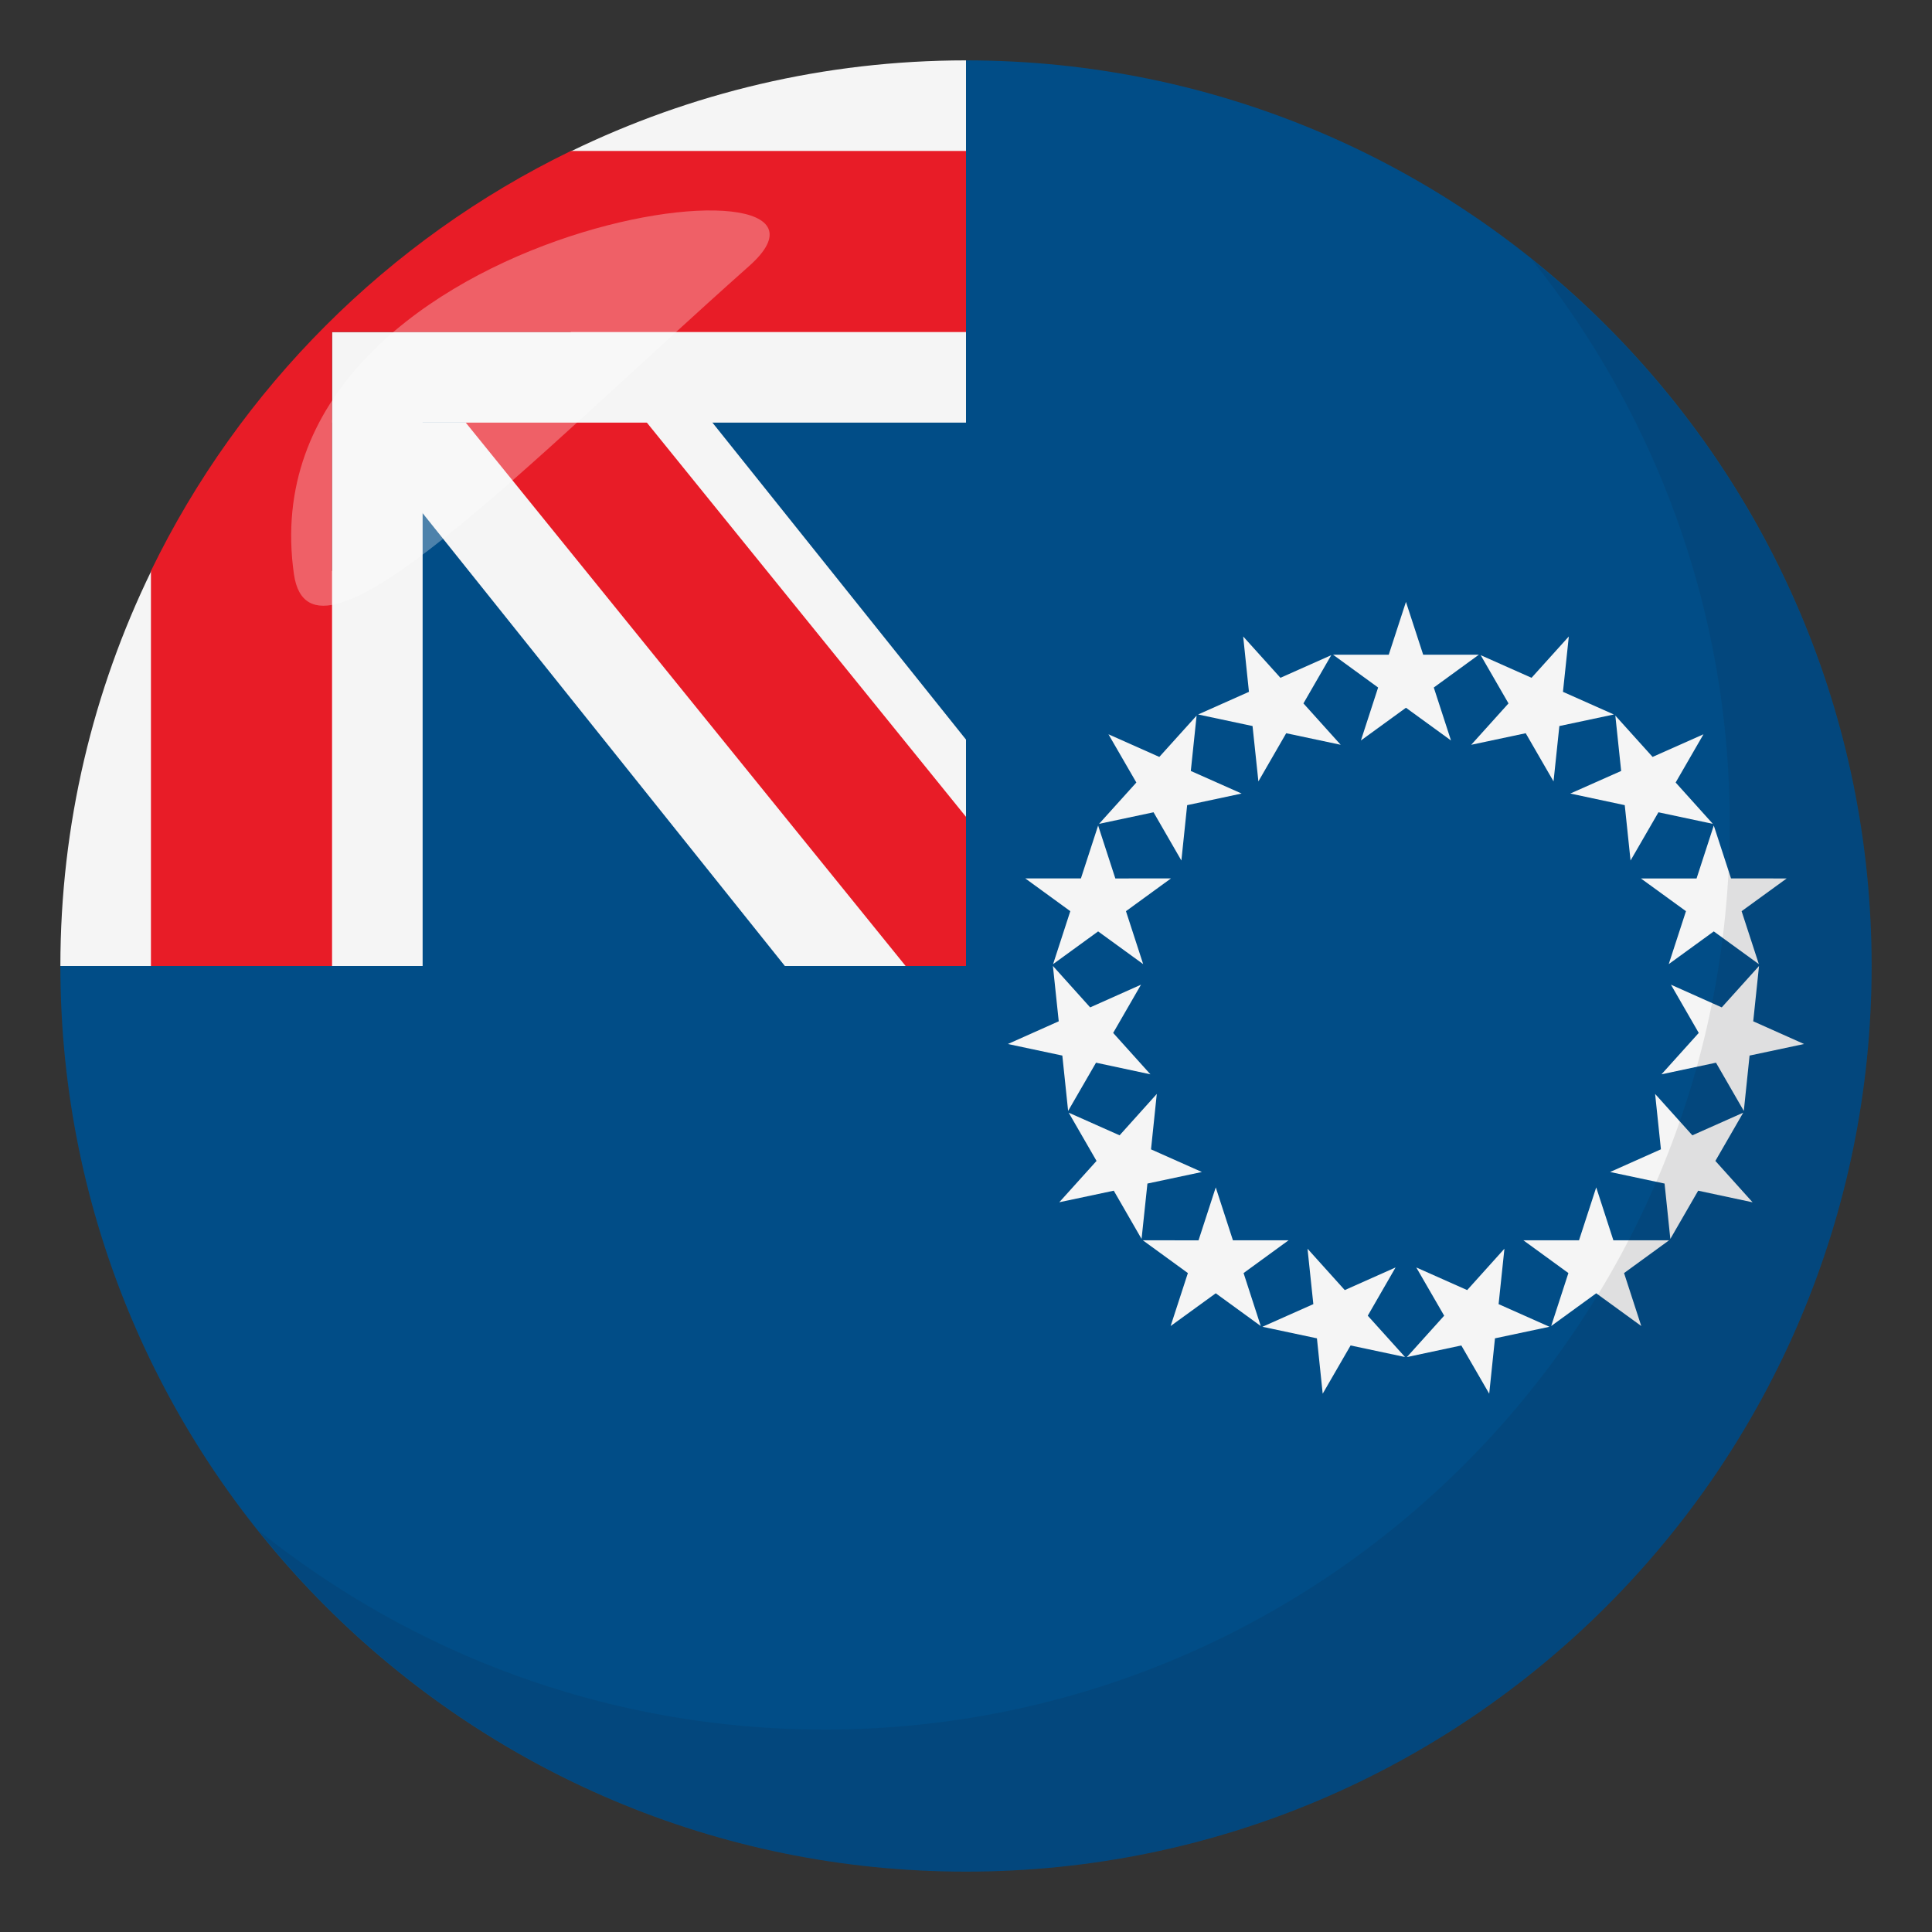 <?xml version="1.0" encoding="utf-8"?>
<!-- Generator: Adobe Illustrator 15.0.0, SVG Export Plug-In . SVG Version: 6.00 Build 0)  -->
<!DOCTYPE svg PUBLIC "-//W3C//DTD SVG 1.1//EN" "http://www.w3.org/Graphics/SVG/1.1/DTD/svg11.dtd">
<svg version="1.1" id="Layer_1" xmlns="http://www.w3.org/2000/svg" xmlns:xlink="http://www.w3.org/1999/xlink" x="0px" y="0px"
	 width="64px" height="64px" viewBox="0 0 64 64" enable-background="new 0 0 64 64" xml:space="preserve">
<rect x="0" y="0" width="64" height="64" fill="#333333" stroke="none"/>
<path fill="#014D87" d="M32,2v30H2c0,16.568,13.432,30,30,30s30-13.432,30-30S48.568,2,32,2z"/>
<g>
	<rect x="12" y="12" fill="#014D87" width="21" height="21"/>
</g>
<g>
	<polygon fill="#F5F5F5" points="18.912,8.139 18.912,14 11.6,14 26,32 32,32 32,24.5 	"/>
</g>
<g>
	<path fill="#F5F5F5" d="M11,18.912H5.012C3.088,22.869,2,27.305,2,32h12V13.912h-3V18.912z"/>
</g>
<g>
	<polygon fill="#E81C27" points="32,27.059 19,11 13,11 30,32 32,32 	"/>
</g>
<g>
	<path fill="#F5F5F5" d="M18.912,5.012V11H11v3h21V2C27.307,2,22.869,3.088,18.912,5.012z"/>
</g>
<g>
	<path fill="#E81C27" d="M32,5H18.912C12.857,7.939,7.941,12.857,5,18.912V32h6V11h21V5z"/>
</g>
<g>
	<path fill="#D8A322" d="M34.541,33.848l-0.002,0.006L34.541,33.848z"/>
</g>
<g>
	<path fill="#D8A322" d="M34.537,33.859l-0.037,0.08L34.537,33.859z"/>
</g>
<g>
	<path fill="#D8A322" d="M34.539,33.854l-0.002,0.006L34.539,33.854z"/>
</g>
<g>
	<polygon fill="#F5F5F5" points="51.969,21.084 51.775,22.918 53.461,23.668 51.656,24.051 51.463,25.885 50.541,24.289 
		48.736,24.672 49.971,23.301 49.049,21.703 50.734,22.453 	"/>
</g>
<g>
	<polygon fill="#F5F5F5" points="56.43,24.324 55.508,25.922 56.74,27.291 54.938,26.908 54.014,28.506 53.822,26.672 
		52.018,26.287 53.703,25.539 53.51,23.705 54.744,25.074 	"/>
</g>
<g>
	<polygon fill="#F5F5F5" points="59.186,29.1 57.693,30.184 58.264,31.938 56.771,30.854 55.279,31.938 55.85,30.184 54.357,29.1 
		56.201,29.1 56.771,27.346 57.342,29.098 	"/>
</g>
<g>
	<polygon fill="#F5F5F5" points="59.762,34.584 57.957,34.967 57.766,36.801 56.844,35.203 55.039,35.588 56.273,34.217 
		55.352,32.619 57.035,33.371 58.27,32 58.078,33.832 	"/>
</g>
<g>
	<polygon fill="#F5F5F5" points="58.057,39.828 56.254,39.443 55.332,41.041 55.141,39.207 53.336,38.824 55.02,38.072 
		54.828,36.238 56.061,37.609 57.746,36.859 56.824,38.457 	"/>
</g>
<g>
	<polygon fill="#F5F5F5" points="54.369,43.926 52.877,42.842 51.385,43.926 51.955,42.172 50.463,41.086 52.307,41.086 
		52.877,39.334 53.445,41.086 55.291,41.086 53.799,42.172 	"/>
</g>
<g>
	<polygon fill="#F5F5F5" points="49.332,46.168 48.408,44.57 46.605,44.955 47.84,43.584 46.916,41.986 48.602,42.736 
		49.836,41.365 49.643,43.201 51.328,43.951 49.523,44.334 	"/>
</g>
<g>
	<polygon fill="#F5F5F5" points="43.816,46.168 43.625,44.334 41.82,43.951 43.506,43.201 43.313,41.365 44.547,42.736 
		46.23,41.986 45.309,43.584 46.543,44.953 44.74,44.57 	"/>
</g>
<g>
	<polygon fill="#F5F5F5" points="38.779,43.926 39.35,42.172 37.857,41.086 39.703,41.088 40.273,39.334 40.842,41.086 
		42.686,41.086 41.195,42.172 41.764,43.926 40.273,42.842 	"/>
</g>
<g>
	<polygon fill="#F5F5F5" points="35.09,39.826 36.324,38.457 35.402,36.859 37.088,37.609 38.32,36.238 38.129,38.074 
		39.814,38.824 38.01,39.207 37.816,41.041 36.895,39.443 	"/>
</g>
<g>
	<polygon fill="#F5F5F5" points="33.387,34.584 35.072,33.832 34.879,31.998 36.113,33.371 37.797,32.619 36.875,34.217 
		38.109,35.588 36.307,35.203 35.383,36.801 35.191,34.967 	"/>
</g>
<g>
	<polygon fill="#F5F5F5" points="33.963,29.098 35.807,29.098 36.377,27.346 36.947,29.1 38.791,29.098 37.299,30.184 
		37.869,31.938 36.377,30.854 34.885,31.938 35.455,30.184 	"/>
</g>
<g>
	<polygon fill="#F5F5F5" points="36.719,24.324 38.404,25.074 39.639,23.705 39.447,25.539 41.131,26.287 39.326,26.672 
		39.135,28.506 38.213,26.908 36.408,27.291 37.643,25.922 	"/>
</g>
<g>
	<polygon fill="#F5F5F5" points="41.182,21.084 42.416,22.453 44.1,21.703 43.178,23.301 44.412,24.672 42.607,24.289 
		41.686,25.885 41.492,24.051 39.689,23.668 41.373,22.918 	"/>
</g>
<g>
	<polygon fill="#F5F5F5" points="46.574,19.938 47.145,21.689 48.988,21.689 47.496,22.775 48.066,24.529 46.574,23.445 
		45.082,24.529 45.652,22.775 44.16,21.689 46.004,21.689 	"/>
</g>
<path opacity="0.1" fill="#1A1626" d="M50.738,8.591c4.096,5.13,6.563,11.622,6.563,18.701c0,16.568-13.428,30.003-29.994,30.003
	c-7.102,0-13.609-2.478-18.744-6.594C14.057,57.58,22.504,62,32.004,62C48.57,62,62,48.568,62,32
	C62,22.527,57.596,14.09,50.738,8.591z"/>
<path opacity="0.3" fill-rule="evenodd" clip-rule="evenodd" fill="#FFFFFF" d="M9.736,19.015c0.549,3.865,7.766-3.7,15.08-10.202
	C29.533,4.63,8.084,7.385,9.736,19.015z"/>
</svg>
